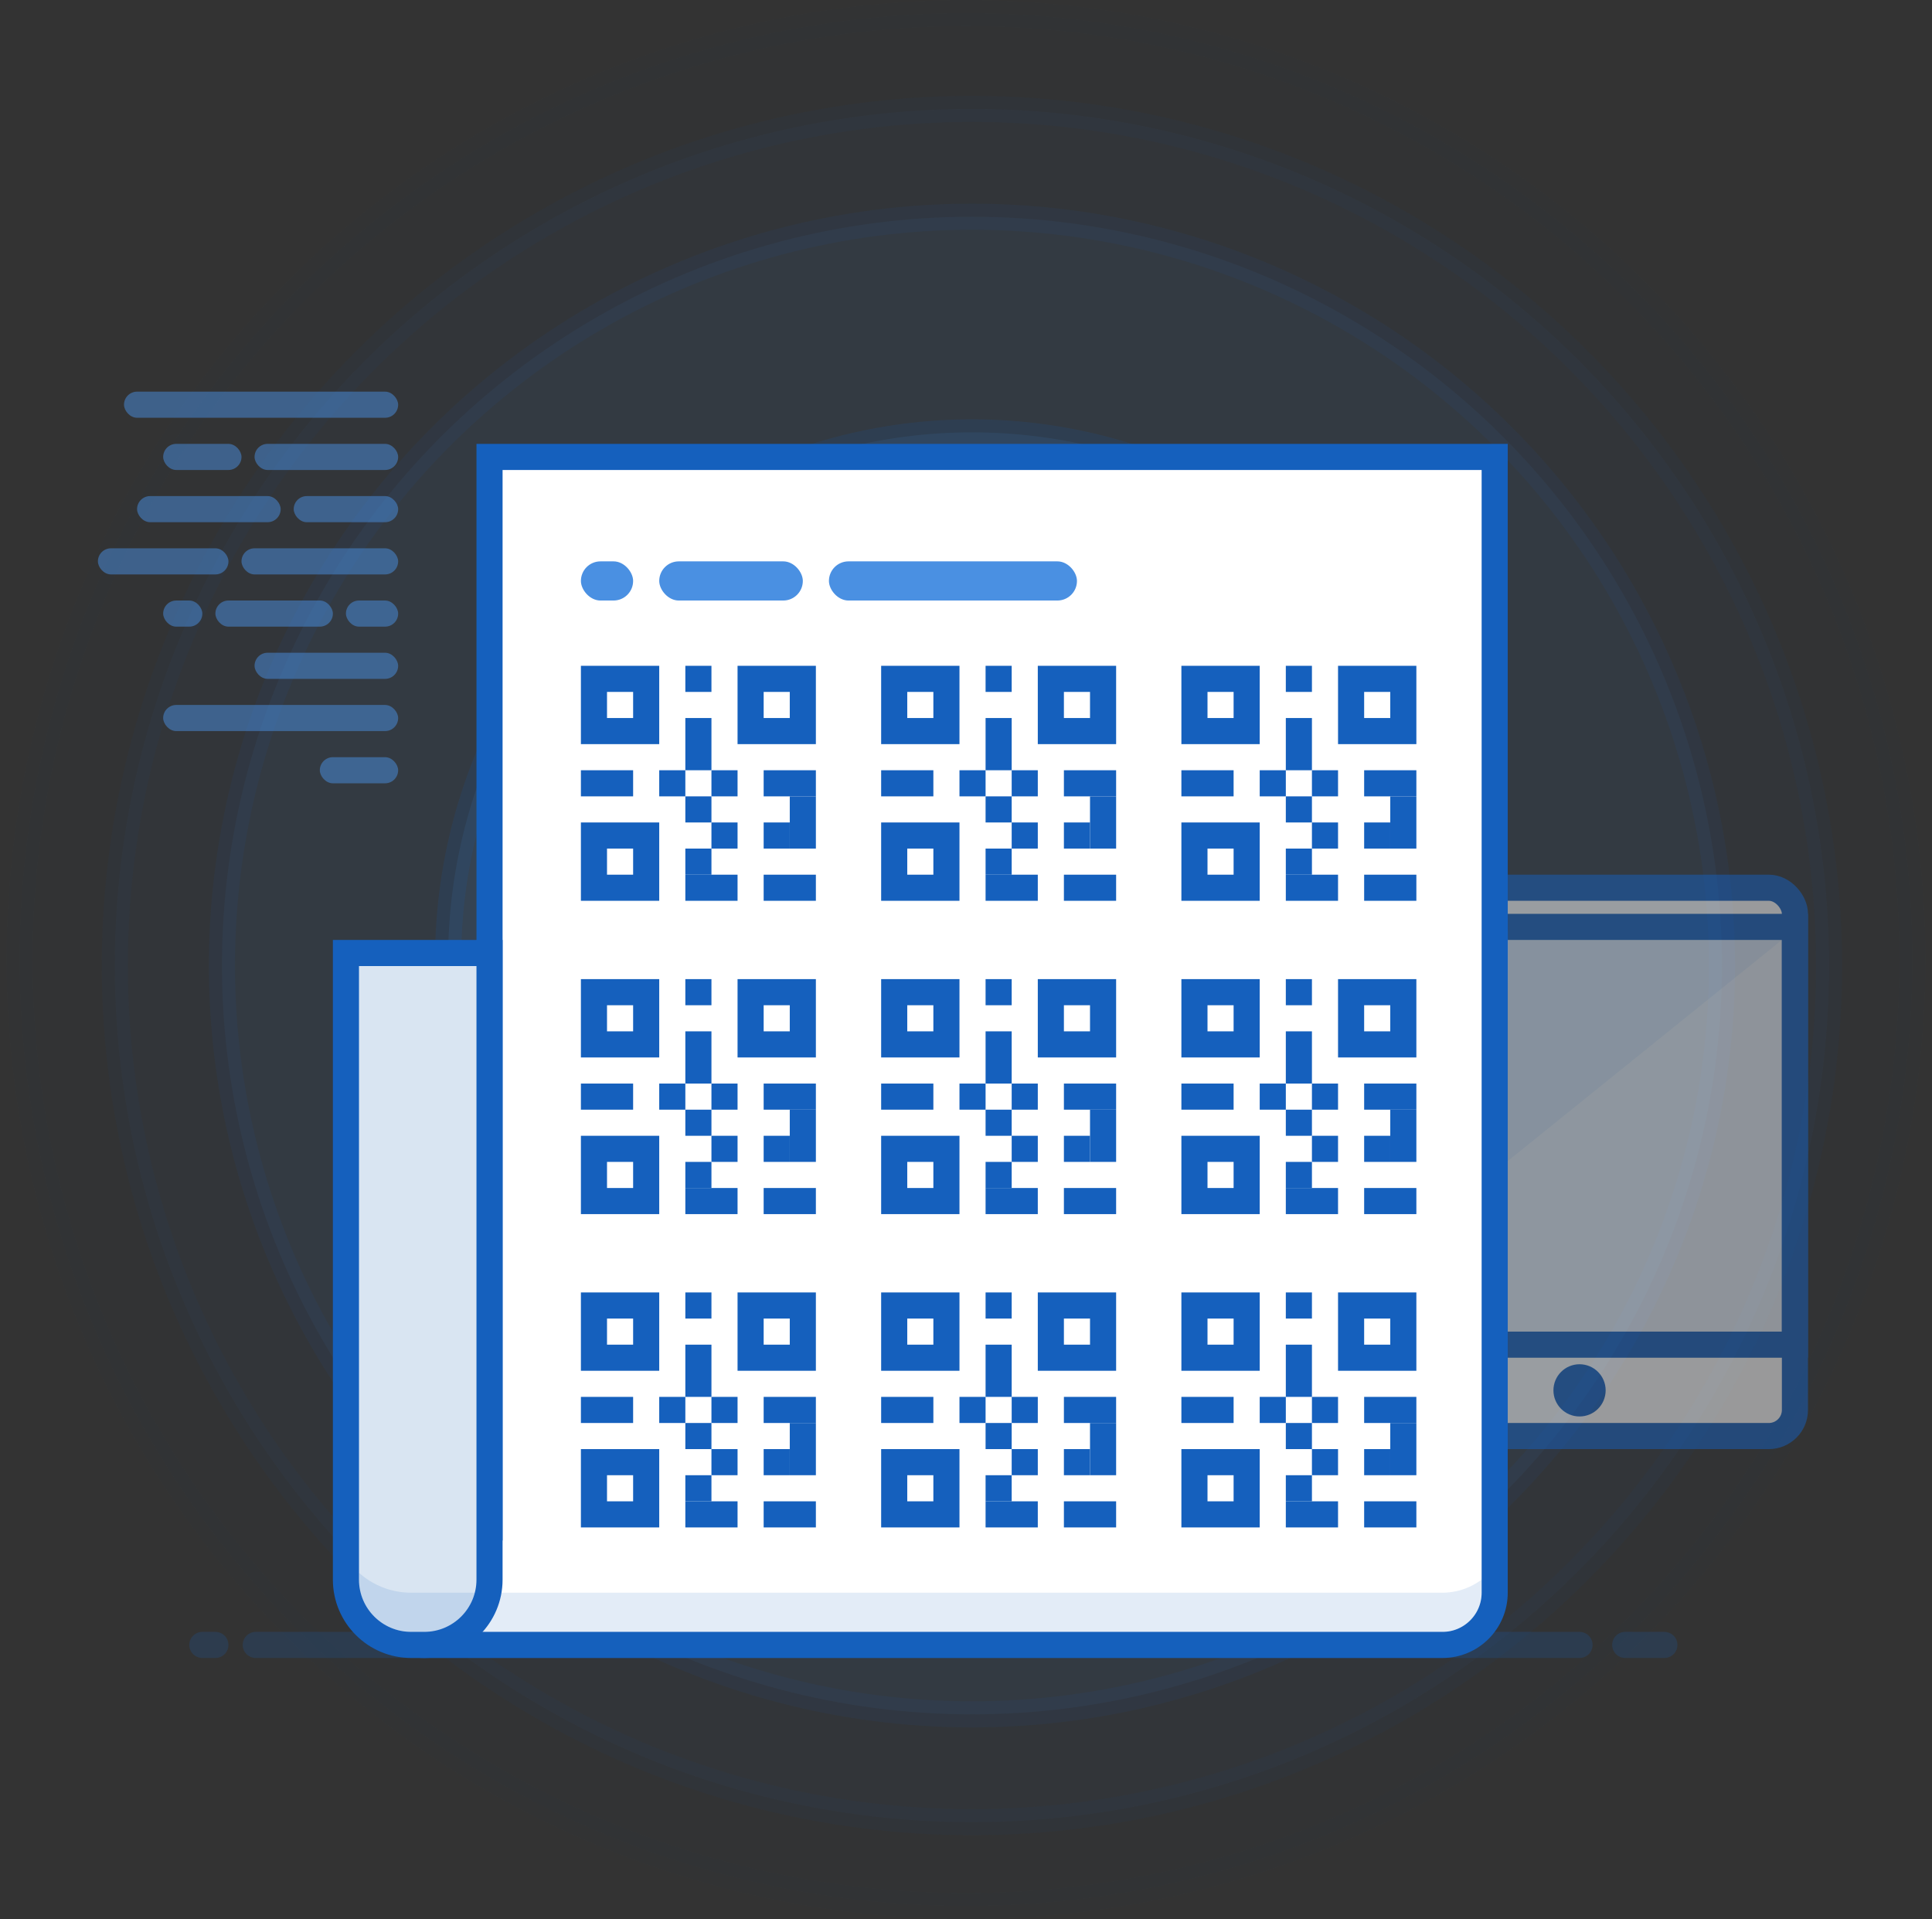 <?xml version="1.0" encoding="UTF-8"?>
<svg width="148px" height="147px" viewBox="0 0 148 147" version="1.1" xmlns="http://www.w3.org/2000/svg" xmlns:xlink="http://www.w3.org/1999/xlink">
    <rect x="0" y="0" width="148" height="147" fill="#333333" stroke="none"/>
    <title>icon 18</title>
    <g id="Illustration" stroke="none" stroke-width="1" fill="none" fill-rule="evenodd">
        <g id="icon-18" transform="translate(1.5, 1)">
            <g id="Group" fill="#4A90E2" fill-opacity="0.8" stroke="#1560BD" stroke-width="2">
                <g id="rings">
                    <circle id="Oval" opacity="0.015" cx="72.5" cy="72.5" r="72.5"></circle>
                    <ellipse id="Oval" opacity="0.04" cx="72.956" cy="72.959" rx="65.66" ry="65.617"></ellipse>
                    <ellipse id="Oval" opacity="0.07" cx="72.956" cy="72.959" rx="57.453" ry="57.358"></ellipse>
                    <ellipse id="Oval" opacity="0.13" cx="72.956" cy="72.5" rx="40.126" ry="40.38"></ellipse>
                    <ellipse id="Oval" opacity="0.1" cx="72.956" cy="72.5" rx="18.239" ry="18.354"></ellipse>
                </g>
            </g>
            <g id="Group-4" opacity="0.5" transform="translate(103, 67)">
                <rect id="Rectangle" stroke="#1560BD" stroke-width="2" fill="#FFFFFF" x="0" y="0" width="33" height="42" rx="2"></rect>
                <rect id="Rectangle" stroke="#1560BD" stroke-width="2" fill-opacity="0.12" fill="#4A90E2" x="0" y="3" width="33" height="32"></rect>
                <polygon id="Rectangle" fill="#4A90E2" opacity="0.1" points="1 4 32 4 1 29"></polygon>
                <circle id="Oval" stroke="#1560BD" stroke-width="2" fill="#4A90E2" cx="16.5" cy="38.5" r="1"></circle>
            </g>
            <g id="Group-2" transform="translate(25, 34)">
                <path d="M88,87 C88,89.209 86.209,91 84,91 L84,91 L6,91 C3.791,91 2,89.209 2,87 L2,87 L2,82 L11,82 L11,0 L88,0 Z" id="Combined-Shape" stroke="#1560BD" stroke-width="2" fill="#FFFFFF"></path>
                <path d="M0,38 L11,38 L11,86 C11,88.761 8.761,91 6,91 L5,91 C2.239,91 3.38176876e-16,88.761 0,86 L0,38 L0,38 Z" id="Rectangle" stroke="#1560BD" stroke-width="2" fill="#D9E5F2"></path>
                <path d="M1,85.472 L1.046,85.513 C2.04,86.385 3.325,86.934 4.74,86.994 L4.979,87 L84,87 L84.224,86.995 L84.451,86.979 C85.352,86.894 86.182,86.576 86.879,86.085 L87,85.996 L87,87 C87,88.601 85.742,89.918 84.151,89.996 L83.975,90 L5,90 C2.791,90 1,88.209 1,86 L1,85.472 Z" id="Combined-Shape" fill="#1560BD" fill-rule="nonzero" opacity="0.12"></path>
                <rect id="Rectangle" fill="#4A90E2" x="18" y="8" width="4" height="3" rx="1.5"></rect>
                <rect id="Rectangle" fill="#4A90E2" x="37" y="8" width="19" height="3" rx="1.5"></rect>
                <rect id="Rectangle" fill="#4A90E2" x="24" y="8" width="11" height="3" rx="1.5"></rect>
            </g>
            <line x1="18.093" y1="125" x2="119.5" y2="125" id="Path-4" stroke="#1560BD" stroke-width="2" opacity="0.2" stroke-linecap="round"></line>
            <line x1="14" y1="125" x2="15" y2="125" id="Path-4" stroke="#1560BD" stroke-width="2" opacity="0.2" stroke-linecap="round"></line>
            <line x1="123" y1="125" x2="126" y2="125" id="Path-4" stroke="#1560BD" stroke-width="2" opacity="0.2" stroke-linecap="round"></line>
            <g id="Group-36" opacity="0.5" transform="translate(6, 29)" fill="#4A90E2">
                <rect id="Rectangle" x="2" y="0" width="21" height="2" rx="1"></rect>
                <rect id="Rectangle" x="5" y="24" width="18" height="2" rx="1"></rect>
                <rect id="Rectangle" x="17" y="28" width="6" height="2" rx="1"></rect>
                <rect id="Rectangle" x="12" y="20" width="11" height="2" rx="1"></rect>
                <rect id="Rectangle" x="5" y="4" width="6" height="2" rx="1"></rect>
                <rect id="Rectangle" x="12" y="4" width="11" height="2" rx="1"></rect>
                <rect id="Rectangle" x="3" y="8" width="11" height="2" rx="1"></rect>
                <rect id="Rectangle" x="15" y="8" width="8" height="2" rx="1"></rect>
                <rect id="Rectangle" x="0" y="12" width="10" height="2" rx="1"></rect>
                <rect id="Rectangle" x="9" y="16" width="9" height="2" rx="1"></rect>
                <rect id="Rectangle" x="19" y="16" width="4" height="2" rx="1"></rect>
                <rect id="Rectangle" x="11" y="12" width="12" height="2" rx="1"></rect>
                <rect id="Rectangle" x="5" y="16" width="3" height="2" rx="1"></rect>
            </g>
            <g id="Group-82" transform="translate(43, 50)" fill="#1560BD">
                <path d="M6,0 L6,6 L0,6 L0,0 L6,0 Z M4,2 L2,2 L2,4 L4,4 L4,2 Z" id="Rectangle" fill-rule="nonzero"></path>
                <path d="M6,12 L6,18 L0,18 L0,12 L6,12 Z M4,14 L2,14 L2,16 L4,16 L4,14 Z" id="Rectangle" fill-rule="nonzero"></path>
                <path d="M18,0 L18,6 L12,6 L12,0 L18,0 Z M16,2 L14,2 L14,4 L16,4 L16,2 Z" id="Rectangle" fill-rule="nonzero"></path>
                <rect id="Rectangle" x="8" y="0" width="2" height="2"></rect>
                <rect id="Rectangle" x="8" y="4" width="2" height="4"></rect>
                <rect id="Rectangle" x="16" y="10" width="2" height="4"></rect>
                <rect id="Rectangle" x="0" y="8" width="4" height="2"></rect>
                <rect id="Rectangle" x="14" y="16" width="4" height="2"></rect>
                <rect id="Rectangle" x="14" y="8" width="4" height="2"></rect>
                <rect id="Rectangle" x="8" y="16" width="4" height="2"></rect>
                <rect id="Rectangle" x="6" y="8" width="2" height="2"></rect>
                <rect id="Rectangle" x="14" y="12" width="2" height="2"></rect>
                <rect id="Rectangle" x="8" y="10" width="2" height="2"></rect>
                <rect id="Rectangle" x="10" y="8" width="2" height="2"></rect>
                <rect id="Rectangle" x="10" y="12" width="2" height="2"></rect>
                <rect id="Rectangle" x="8" y="14" width="2" height="2"></rect>
            </g>
            <g id="Group-82" transform="translate(66, 50)" fill="#1560BD">
                <path d="M6,0 L6,6 L0,6 L0,0 L6,0 Z M4,2 L2,2 L2,4 L4,4 L4,2 Z" id="Rectangle" fill-rule="nonzero"></path>
                <path d="M6,12 L6,18 L0,18 L0,12 L6,12 Z M4,14 L2,14 L2,16 L4,16 L4,14 Z" id="Rectangle" fill-rule="nonzero"></path>
                <path d="M18,0 L18,6 L12,6 L12,0 L18,0 Z M16,2 L14,2 L14,4 L16,4 L16,2 Z" id="Rectangle" fill-rule="nonzero"></path>
                <rect id="Rectangle" x="8" y="0" width="2" height="2"></rect>
                <rect id="Rectangle" x="8" y="4" width="2" height="4"></rect>
                <rect id="Rectangle" x="16" y="10" width="2" height="4"></rect>
                <rect id="Rectangle" x="0" y="8" width="4" height="2"></rect>
                <rect id="Rectangle" x="14" y="16" width="4" height="2"></rect>
                <rect id="Rectangle" x="14" y="8" width="4" height="2"></rect>
                <rect id="Rectangle" x="8" y="16" width="4" height="2"></rect>
                <rect id="Rectangle" x="6" y="8" width="2" height="2"></rect>
                <rect id="Rectangle" x="14" y="12" width="2" height="2"></rect>
                <rect id="Rectangle" x="8" y="10" width="2" height="2"></rect>
                <rect id="Rectangle" x="10" y="8" width="2" height="2"></rect>
                <rect id="Rectangle" x="10" y="12" width="2" height="2"></rect>
                <rect id="Rectangle" x="8" y="14" width="2" height="2"></rect>
            </g>
            <g id="Group-82" transform="translate(89, 50)" fill="#1560BD">
                <path d="M6,0 L6,6 L0,6 L0,0 L6,0 Z M4,2 L2,2 L2,4 L4,4 L4,2 Z" id="Rectangle" fill-rule="nonzero"></path>
                <path d="M6,12 L6,18 L0,18 L0,12 L6,12 Z M4,14 L2,14 L2,16 L4,16 L4,14 Z" id="Rectangle" fill-rule="nonzero"></path>
                <path d="M18,0 L18,6 L12,6 L12,0 L18,0 Z M16,2 L14,2 L14,4 L16,4 L16,2 Z" id="Rectangle" fill-rule="nonzero"></path>
                <rect id="Rectangle" x="8" y="0" width="2" height="2"></rect>
                <rect id="Rectangle" x="8" y="4" width="2" height="4"></rect>
                <rect id="Rectangle" x="16" y="10" width="2" height="4"></rect>
                <rect id="Rectangle" x="0" y="8" width="4" height="2"></rect>
                <rect id="Rectangle" x="14" y="16" width="4" height="2"></rect>
                <rect id="Rectangle" x="14" y="8" width="4" height="2"></rect>
                <rect id="Rectangle" x="8" y="16" width="4" height="2"></rect>
                <rect id="Rectangle" x="6" y="8" width="2" height="2"></rect>
                <rect id="Rectangle" x="14" y="12" width="2" height="2"></rect>
                <rect id="Rectangle" x="8" y="10" width="2" height="2"></rect>
                <rect id="Rectangle" x="10" y="8" width="2" height="2"></rect>
                <rect id="Rectangle" x="10" y="12" width="2" height="2"></rect>
                <rect id="Rectangle" x="8" y="14" width="2" height="2"></rect>
            </g>
            <g id="Group-82" transform="translate(43, 74)" fill="#1560BD">
                <path d="M6,0 L6,6 L0,6 L0,0 L6,0 Z M4,2 L2,2 L2,4 L4,4 L4,2 Z" id="Rectangle" fill-rule="nonzero"></path>
                <path d="M6,12 L6,18 L0,18 L0,12 L6,12 Z M4,14 L2,14 L2,16 L4,16 L4,14 Z" id="Rectangle" fill-rule="nonzero"></path>
                <path d="M18,0 L18,6 L12,6 L12,0 L18,0 Z M16,2 L14,2 L14,4 L16,4 L16,2 Z" id="Rectangle" fill-rule="nonzero"></path>
                <rect id="Rectangle" x="8" y="0" width="2" height="2"></rect>
                <rect id="Rectangle" x="8" y="4" width="2" height="4"></rect>
                <rect id="Rectangle" x="16" y="10" width="2" height="4"></rect>
                <rect id="Rectangle" x="0" y="8" width="4" height="2"></rect>
                <rect id="Rectangle" x="14" y="16" width="4" height="2"></rect>
                <rect id="Rectangle" x="14" y="8" width="4" height="2"></rect>
                <rect id="Rectangle" x="8" y="16" width="4" height="2"></rect>
                <rect id="Rectangle" x="6" y="8" width="2" height="2"></rect>
                <rect id="Rectangle" x="14" y="12" width="2" height="2"></rect>
                <rect id="Rectangle" x="8" y="10" width="2" height="2"></rect>
                <rect id="Rectangle" x="10" y="8" width="2" height="2"></rect>
                <rect id="Rectangle" x="10" y="12" width="2" height="2"></rect>
                <rect id="Rectangle" x="8" y="14" width="2" height="2"></rect>
            </g>
            <g id="Group-82" transform="translate(66, 74)" fill="#1560BD">
                <path d="M6,0 L6,6 L0,6 L0,0 L6,0 Z M4,2 L2,2 L2,4 L4,4 L4,2 Z" id="Rectangle" fill-rule="nonzero"></path>
                <path d="M6,12 L6,18 L0,18 L0,12 L6,12 Z M4,14 L2,14 L2,16 L4,16 L4,14 Z" id="Rectangle" fill-rule="nonzero"></path>
                <path d="M18,0 L18,6 L12,6 L12,0 L18,0 Z M16,2 L14,2 L14,4 L16,4 L16,2 Z" id="Rectangle" fill-rule="nonzero"></path>
                <rect id="Rectangle" x="8" y="0" width="2" height="2"></rect>
                <rect id="Rectangle" x="8" y="4" width="2" height="4"></rect>
                <rect id="Rectangle" x="16" y="10" width="2" height="4"></rect>
                <rect id="Rectangle" x="0" y="8" width="4" height="2"></rect>
                <rect id="Rectangle" x="14" y="16" width="4" height="2"></rect>
                <rect id="Rectangle" x="14" y="8" width="4" height="2"></rect>
                <rect id="Rectangle" x="8" y="16" width="4" height="2"></rect>
                <rect id="Rectangle" x="6" y="8" width="2" height="2"></rect>
                <rect id="Rectangle" x="14" y="12" width="2" height="2"></rect>
                <rect id="Rectangle" x="8" y="10" width="2" height="2"></rect>
                <rect id="Rectangle" x="10" y="8" width="2" height="2"></rect>
                <rect id="Rectangle" x="10" y="12" width="2" height="2"></rect>
                <rect id="Rectangle" x="8" y="14" width="2" height="2"></rect>
            </g>
            <g id="Group-82" transform="translate(89, 74)" fill="#1560BD">
                <path d="M6,0 L6,6 L0,6 L0,0 L6,0 Z M4,2 L2,2 L2,4 L4,4 L4,2 Z" id="Rectangle" fill-rule="nonzero"></path>
                <path d="M6,12 L6,18 L0,18 L0,12 L6,12 Z M4,14 L2,14 L2,16 L4,16 L4,14 Z" id="Rectangle" fill-rule="nonzero"></path>
                <path d="M18,0 L18,6 L12,6 L12,0 L18,0 Z M16,2 L14,2 L14,4 L16,4 L16,2 Z" id="Rectangle" fill-rule="nonzero"></path>
                <rect id="Rectangle" x="8" y="0" width="2" height="2"></rect>
                <rect id="Rectangle" x="8" y="4" width="2" height="4"></rect>
                <rect id="Rectangle" x="16" y="10" width="2" height="4"></rect>
                <rect id="Rectangle" x="0" y="8" width="4" height="2"></rect>
                <rect id="Rectangle" x="14" y="16" width="4" height="2"></rect>
                <rect id="Rectangle" x="14" y="8" width="4" height="2"></rect>
                <rect id="Rectangle" x="8" y="16" width="4" height="2"></rect>
                <rect id="Rectangle" x="6" y="8" width="2" height="2"></rect>
                <rect id="Rectangle" x="14" y="12" width="2" height="2"></rect>
                <rect id="Rectangle" x="8" y="10" width="2" height="2"></rect>
                <rect id="Rectangle" x="10" y="8" width="2" height="2"></rect>
                <rect id="Rectangle" x="10" y="12" width="2" height="2"></rect>
                <rect id="Rectangle" x="8" y="14" width="2" height="2"></rect>
            </g>
            <g id="Group-82" transform="translate(43, 98)" fill="#1560BD">
                <path d="M6,0 L6,6 L0,6 L0,0 L6,0 Z M4,2 L2,2 L2,4 L4,4 L4,2 Z" id="Rectangle" fill-rule="nonzero"></path>
                <path d="M6,12 L6,18 L0,18 L0,12 L6,12 Z M4,14 L2,14 L2,16 L4,16 L4,14 Z" id="Rectangle" fill-rule="nonzero"></path>
                <path d="M18,0 L18,6 L12,6 L12,0 L18,0 Z M16,2 L14,2 L14,4 L16,4 L16,2 Z" id="Rectangle" fill-rule="nonzero"></path>
                <rect id="Rectangle" x="8" y="0" width="2" height="2"></rect>
                <rect id="Rectangle" x="8" y="4" width="2" height="4"></rect>
                <rect id="Rectangle" x="16" y="10" width="2" height="4"></rect>
                <rect id="Rectangle" x="0" y="8" width="4" height="2"></rect>
                <rect id="Rectangle" x="14" y="16" width="4" height="2"></rect>
                <rect id="Rectangle" x="14" y="8" width="4" height="2"></rect>
                <rect id="Rectangle" x="8" y="16" width="4" height="2"></rect>
                <rect id="Rectangle" x="6" y="8" width="2" height="2"></rect>
                <rect id="Rectangle" x="14" y="12" width="2" height="2"></rect>
                <rect id="Rectangle" x="8" y="10" width="2" height="2"></rect>
                <rect id="Rectangle" x="10" y="8" width="2" height="2"></rect>
                <rect id="Rectangle" x="10" y="12" width="2" height="2"></rect>
                <rect id="Rectangle" x="8" y="14" width="2" height="2"></rect>
            </g>
            <g id="Group-82" transform="translate(66, 98)" fill="#1560BD">
                <path d="M6,0 L6,6 L0,6 L0,0 L6,0 Z M4,2 L2,2 L2,4 L4,4 L4,2 Z" id="Rectangle" fill-rule="nonzero"></path>
                <path d="M6,12 L6,18 L0,18 L0,12 L6,12 Z M4,14 L2,14 L2,16 L4,16 L4,14 Z" id="Rectangle" fill-rule="nonzero"></path>
                <path d="M18,0 L18,6 L12,6 L12,0 L18,0 Z M16,2 L14,2 L14,4 L16,4 L16,2 Z" id="Rectangle" fill-rule="nonzero"></path>
                <rect id="Rectangle" x="8" y="0" width="2" height="2"></rect>
                <rect id="Rectangle" x="8" y="4" width="2" height="4"></rect>
                <rect id="Rectangle" x="16" y="10" width="2" height="4"></rect>
                <rect id="Rectangle" x="0" y="8" width="4" height="2"></rect>
                <rect id="Rectangle" x="14" y="16" width="4" height="2"></rect>
                <rect id="Rectangle" x="14" y="8" width="4" height="2"></rect>
                <rect id="Rectangle" x="8" y="16" width="4" height="2"></rect>
                <rect id="Rectangle" x="6" y="8" width="2" height="2"></rect>
                <rect id="Rectangle" x="14" y="12" width="2" height="2"></rect>
                <rect id="Rectangle" x="8" y="10" width="2" height="2"></rect>
                <rect id="Rectangle" x="10" y="8" width="2" height="2"></rect>
                <rect id="Rectangle" x="10" y="12" width="2" height="2"></rect>
                <rect id="Rectangle" x="8" y="14" width="2" height="2"></rect>
            </g>
            <g id="Group-82" transform="translate(89, 98)" fill="#1560BD">
                <path d="M6,0 L6,6 L0,6 L0,0 L6,0 Z M4,2 L2,2 L2,4 L4,4 L4,2 Z" id="Rectangle" fill-rule="nonzero"></path>
                <path d="M6,12 L6,18 L0,18 L0,12 L6,12 Z M4,14 L2,14 L2,16 L4,16 L4,14 Z" id="Rectangle" fill-rule="nonzero"></path>
                <path d="M18,0 L18,6 L12,6 L12,0 L18,0 Z M16,2 L14,2 L14,4 L16,4 L16,2 Z" id="Rectangle" fill-rule="nonzero"></path>
                <rect id="Rectangle" x="8" y="0" width="2" height="2"></rect>
                <rect id="Rectangle" x="8" y="4" width="2" height="4"></rect>
                <rect id="Rectangle" x="16" y="10" width="2" height="4"></rect>
                <rect id="Rectangle" x="0" y="8" width="4" height="2"></rect>
                <rect id="Rectangle" x="14" y="16" width="4" height="2"></rect>
                <rect id="Rectangle" x="14" y="8" width="4" height="2"></rect>
                <rect id="Rectangle" x="8" y="16" width="4" height="2"></rect>
                <rect id="Rectangle" x="6" y="8" width="2" height="2"></rect>
                <rect id="Rectangle" x="14" y="12" width="2" height="2"></rect>
                <rect id="Rectangle" x="8" y="10" width="2" height="2"></rect>
                <rect id="Rectangle" x="10" y="8" width="2" height="2"></rect>
                <rect id="Rectangle" x="10" y="12" width="2" height="2"></rect>
                <rect id="Rectangle" x="8" y="14" width="2" height="2"></rect>
            </g>
        </g>
    </g>
</svg>